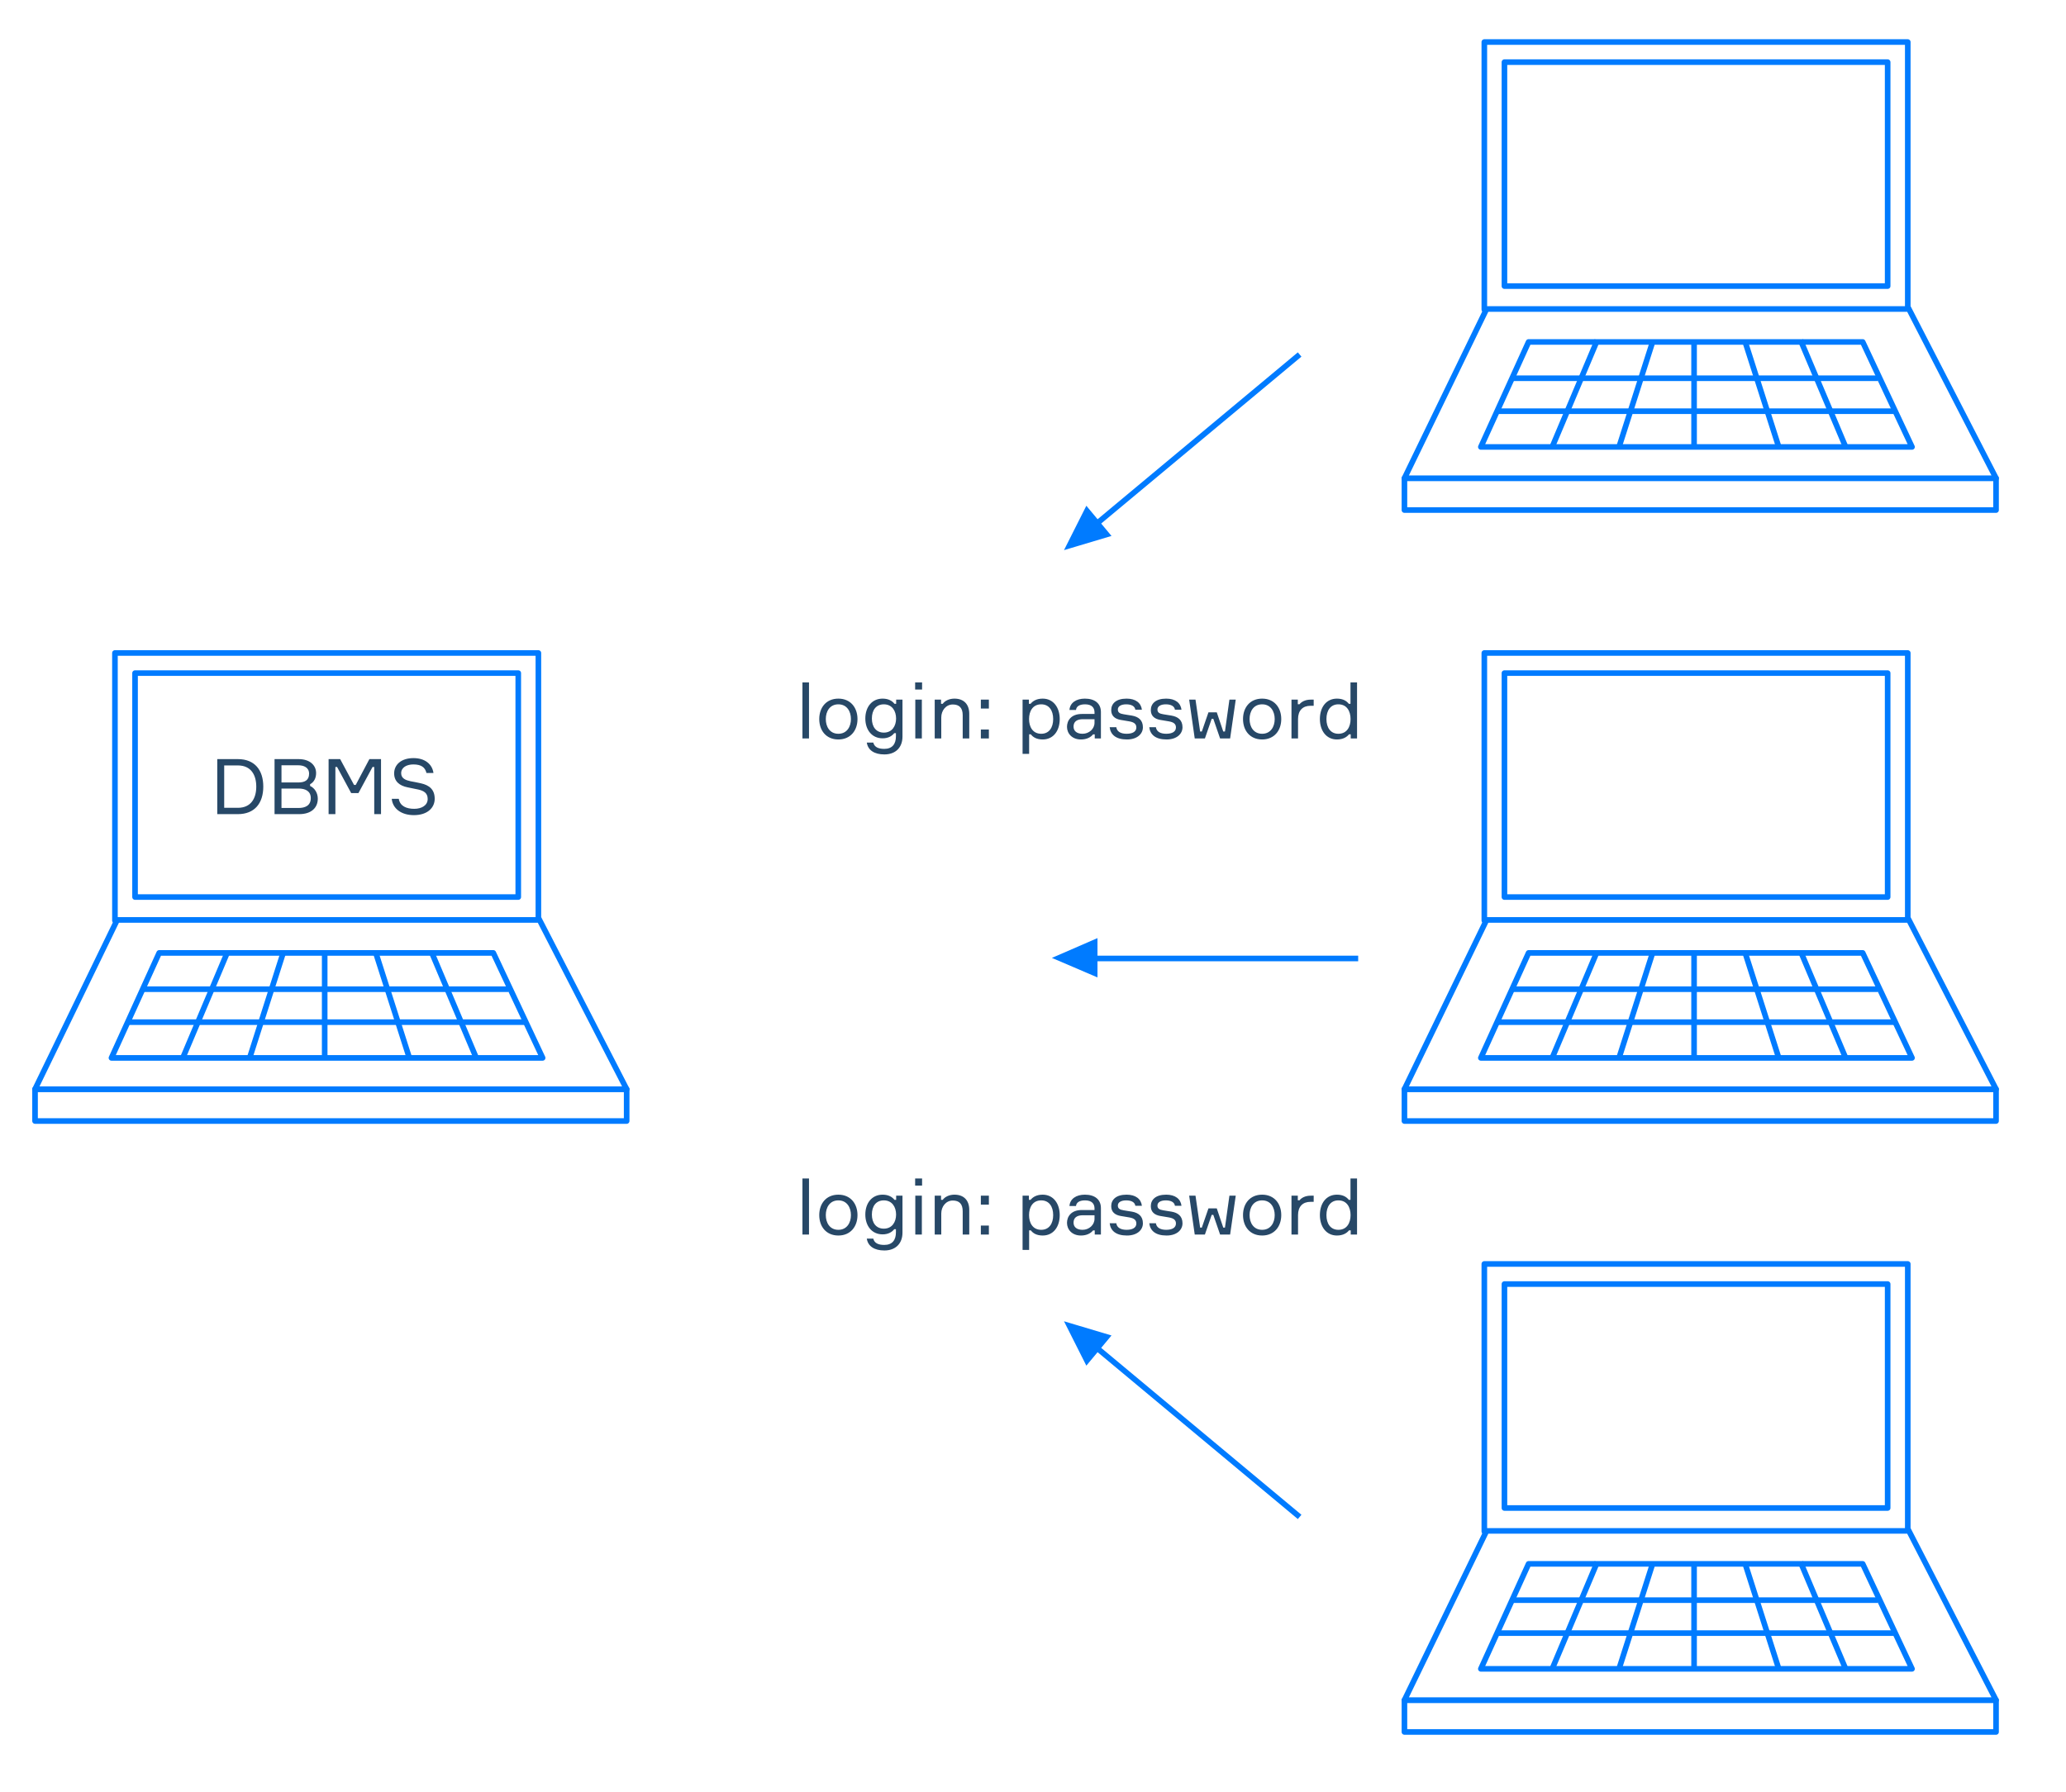 <svg width="1474" height="1279" viewBox="0 0 1474 1279" fill="none" xmlns="http://www.w3.org/2000/svg">
<rect x="0" y="0" width="1474" height="1279" fill="#333333" stroke="none"/>
<g clip-path="url(#clip0_1524_189)">
<rect width="1474" height="1279" fill="white"/>
<rect x="82.004" y="466" width="302.107" height="190.904" fill="white" stroke="#007BFF" stroke-width="4" stroke-linejoin="round"/>
<rect x="96.352" y="480.35" width="273.409" height="159.815" fill="white" stroke="#007BFF" stroke-width="4" stroke-linejoin="round"/>
<rect x="25" y="777.281" width="422.093" height="22.719" fill="white" stroke="#007BFF" stroke-width="4" stroke-linejoin="round"/>
<path d="M83.591 656.512H384.915L447.093 777.28H25L83.591 656.512Z" fill="white"/>
<path d="M83.591 656.512V654.512H82.338L81.791 655.639L83.591 656.512ZM384.915 656.512L386.693 655.596L386.134 654.512H384.915V656.512ZM447.093 777.28V779.28C447.79 779.28 448.437 778.917 448.8 778.322C449.163 777.726 449.19 776.985 448.871 776.365L447.093 777.28ZM25 777.28L23.201 776.407C22.9 777.027 22.939 777.758 23.305 778.342C23.671 778.926 24.311 779.28 25 779.28V777.28ZM83.591 658.512H384.915V654.512H83.591V658.512ZM383.136 657.427L445.314 778.196L448.871 776.365L386.693 655.596L383.136 657.427ZM447.093 775.28H25V779.28H447.093V775.28ZM26.799 778.153L85.39 657.385L81.791 655.639L23.201 776.407L26.799 778.153Z" fill="#007BFF"/>
<path d="M79.52 754.953L113.574 680.035H351.955L387.144 754.953H79.52Z" stroke="#007BFF" stroke-width="4" stroke-linejoin="round"/>
<line x1="162.558" y1="678.813" x2="130.273" y2="755.339" stroke="#007BFF" stroke-width="4"/>
<line y1="-2" x2="83.058" y2="-2" transform="matrix(0.389 0.921 0.921 -0.389 309.457 678.035)" stroke="#007BFF" stroke-width="4"/>
<path d="M202.378 678.966L178.052 755.16" stroke="#007BFF" stroke-width="4"/>
<path d="M267.79 678.966L292.116 755.16" stroke="#007BFF" stroke-width="4"/>
<line x1="231.652" y1="754.563" x2="231.652" y2="679.232" stroke="#007BFF" stroke-width="4"/>
<line x1="102.121" y1="705.928" x2="362.79" y2="705.928" stroke="#007BFF" stroke-width="4"/>
<path d="M91.359 729.451H374.747" stroke="#007BFF" stroke-width="4"/>
<rect x="1059" y="30" width="302.107" height="190.904" fill="white" stroke="#007BFF" stroke-width="4" stroke-linejoin="round"/>
<rect x="1073.35" y="44.35" width="273.409" height="159.815" fill="white" stroke="#007BFF" stroke-width="4" stroke-linejoin="round"/>
<rect x="1002" y="341.281" width="422.093" height="22.719" fill="white" stroke="#007BFF" stroke-width="4" stroke-linejoin="round"/>
<path d="M1060.59 220.512H1361.91L1424.09 341.28H1002L1060.59 220.512Z" fill="white"/>
<path d="M1060.59 220.512V218.512H1059.34L1058.79 219.639L1060.59 220.512ZM1361.91 220.512L1363.69 219.596L1363.13 218.512H1361.91V220.512ZM1424.09 341.28V343.28C1424.79 343.28 1425.44 342.917 1425.8 342.322C1426.16 341.726 1426.19 340.985 1425.87 340.365L1424.09 341.28ZM1002 341.28L1000.2 340.407C999.9 341.027 999.939 341.758 1000.31 342.342C1000.67 342.926 1001.31 343.28 1002 343.28V341.28ZM1060.59 222.512H1361.91V218.512H1060.59V222.512ZM1360.14 221.427L1422.31 342.196L1425.87 340.365L1363.69 219.596L1360.14 221.427ZM1424.09 339.28H1002V343.28H1424.09V339.28ZM1003.8 342.153L1062.39 221.385L1058.79 219.639L1000.2 340.407L1003.8 342.153Z" fill="#007BFF"/>
<path d="M1056.52 318.953L1090.57 244.035H1328.96L1364.14 318.953H1056.52Z" stroke="#007BFF" stroke-width="4" stroke-linejoin="round"/>
<line x1="1139.56" y1="242.813" x2="1107.27" y2="319.339" stroke="#007BFF" stroke-width="4"/>
<line y1="-2" x2="83.058" y2="-2" transform="matrix(0.389 0.921 0.921 -0.389 1286.46 242.035)" stroke="#007BFF" stroke-width="4"/>
<path d="M1179.38 242.966L1155.05 319.16" stroke="#007BFF" stroke-width="4"/>
<path d="M1244.79 242.966L1269.12 319.16" stroke="#007BFF" stroke-width="4"/>
<line x1="1208.65" y1="318.563" x2="1208.65" y2="243.232" stroke="#007BFF" stroke-width="4"/>
<line x1="1079.12" y1="269.928" x2="1339.79" y2="269.928" stroke="#007BFF" stroke-width="4"/>
<path d="M1068.36 293.451H1351.75" stroke="#007BFF" stroke-width="4"/>
<rect x="1059" y="466" width="302.107" height="190.904" fill="white" stroke="#007BFF" stroke-width="4" stroke-linejoin="round"/>
<rect x="1073.35" y="480.35" width="273.409" height="159.815" fill="white" stroke="#007BFF" stroke-width="4" stroke-linejoin="round"/>
<rect x="1002" y="777.281" width="422.093" height="22.719" fill="white" stroke="#007BFF" stroke-width="4" stroke-linejoin="round"/>
<path d="M1060.59 656.512H1361.91L1424.09 777.28H1002L1060.59 656.512Z" fill="white"/>
<path d="M1060.59 656.512V654.512H1059.34L1058.79 655.639L1060.59 656.512ZM1361.91 656.512L1363.69 655.596L1363.13 654.512H1361.91V656.512ZM1424.09 777.28V779.28C1424.79 779.28 1425.44 778.917 1425.8 778.322C1426.16 777.726 1426.19 776.985 1425.87 776.365L1424.09 777.28ZM1002 777.28L1000.2 776.407C999.9 777.027 999.939 777.758 1000.31 778.342C1000.67 778.926 1001.31 779.28 1002 779.28V777.28ZM1060.59 658.512H1361.91V654.512H1060.59V658.512ZM1360.14 657.427L1422.31 778.196L1425.87 776.365L1363.69 655.596L1360.14 657.427ZM1424.09 775.28H1002V779.28H1424.09V775.28ZM1003.8 778.153L1062.39 657.385L1058.79 655.639L1000.2 776.407L1003.8 778.153Z" fill="#007BFF"/>
<path d="M1056.52 754.953L1090.57 680.035H1328.96L1364.14 754.953H1056.52Z" stroke="#007BFF" stroke-width="4" stroke-linejoin="round"/>
<line x1="1139.56" y1="678.813" x2="1107.27" y2="755.339" stroke="#007BFF" stroke-width="4"/>
<line y1="-2" x2="83.058" y2="-2" transform="matrix(0.389 0.921 0.921 -0.389 1286.46 678.035)" stroke="#007BFF" stroke-width="4"/>
<path d="M1179.38 678.966L1155.05 755.16" stroke="#007BFF" stroke-width="4"/>
<path d="M1244.79 678.966L1269.12 755.16" stroke="#007BFF" stroke-width="4"/>
<line x1="1208.65" y1="754.563" x2="1208.65" y2="679.232" stroke="#007BFF" stroke-width="4"/>
<line x1="1079.12" y1="705.928" x2="1339.79" y2="705.928" stroke="#007BFF" stroke-width="4"/>
<path d="M1068.36 729.451H1351.75" stroke="#007BFF" stroke-width="4"/>
<rect x="1059" y="902" width="302.107" height="190.904" fill="white" stroke="#007BFF" stroke-width="4" stroke-linejoin="round"/>
<rect x="1073.35" y="916.35" width="273.409" height="159.815" fill="white" stroke="#007BFF" stroke-width="4" stroke-linejoin="round"/>
<rect x="1002" y="1213.28" width="422.093" height="22.719" fill="white" stroke="#007BFF" stroke-width="4" stroke-linejoin="round"/>
<path d="M1060.59 1092.51H1361.91L1424.09 1213.28H1002L1060.59 1092.51Z" fill="white"/>
<path d="M1060.59 1092.51V1090.51H1059.34L1058.79 1091.64L1060.59 1092.51ZM1361.91 1092.51L1363.69 1091.6L1363.13 1090.51H1361.91V1092.51ZM1424.09 1213.28V1215.28C1424.79 1215.28 1425.44 1214.92 1425.8 1214.32C1426.16 1213.73 1426.19 1212.98 1425.87 1212.36L1424.09 1213.28ZM1002 1213.28L1000.2 1212.41C999.9 1213.03 999.939 1213.76 1000.31 1214.34C1000.67 1214.93 1001.31 1215.28 1002 1215.28V1213.28ZM1060.59 1094.51H1361.91V1090.51H1060.59V1094.51ZM1360.14 1093.43L1422.31 1214.2L1425.87 1212.36L1363.69 1091.6L1360.14 1093.43ZM1424.09 1211.28H1002V1215.28H1424.09V1211.28ZM1003.8 1214.15L1062.39 1093.38L1058.79 1091.64L1000.2 1212.41L1003.8 1214.15Z" fill="#007BFF"/>
<path d="M1056.52 1190.95L1090.57 1116.04H1328.96L1364.14 1190.95H1056.52Z" stroke="#007BFF" stroke-width="4" stroke-linejoin="round"/>
<line x1="1139.56" y1="1114.81" x2="1107.27" y2="1191.34" stroke="#007BFF" stroke-width="4"/>
<line y1="-2" x2="83.058" y2="-2" transform="matrix(0.389 0.921 0.921 -0.389 1286.46 1114.04)" stroke="#007BFF" stroke-width="4"/>
<path d="M1179.38 1114.97L1155.05 1191.16" stroke="#007BFF" stroke-width="4"/>
<path d="M1244.79 1114.97L1269.12 1191.16" stroke="#007BFF" stroke-width="4"/>
<line x1="1208.65" y1="1190.56" x2="1208.65" y2="1115.23" stroke="#007BFF" stroke-width="4"/>
<line x1="1079.12" y1="1141.93" x2="1339.79" y2="1141.93" stroke="#007BFF" stroke-width="4"/>
<path d="M1068.36 1165.45H1351.75" stroke="#007BFF" stroke-width="4"/>
<path d="M155.005 541.73V581H169.69C181.735 581 187.84 573.135 187.84 561.365C187.84 549.54 181.735 541.73 169.69 541.73H155.005ZM159.955 576.49V546.24H169.69C179.205 546.24 182.835 553.17 182.835 561.365C182.835 569.56 179.205 576.49 169.69 576.49H159.955ZM221.234 559.66C224.094 558.12 225.524 555.205 225.524 551.685C225.524 546.295 221.289 541.73 212.984 541.73H195.879V581H213.424C222.389 581 226.734 576.215 226.734 569.945C226.734 565.93 224.534 562.41 221.234 560.87V559.66ZM200.829 546.13H212.764C216.724 546.13 220.519 547.67 220.519 552.125C220.519 556.965 217.219 558.395 212.874 558.395H200.829V546.13ZM200.829 576.6V562.74H213.149C217.769 562.74 221.729 564.5 221.729 569.56C221.729 575.005 217.549 576.6 213.094 576.6H200.829ZM234.443 581H239.283V547.34H240.493L250.558 565.985H255.728L265.793 547.34H267.003V581H271.843V541.73H263.538L253.803 560.155H252.593L242.693 541.73H234.443V581ZM292.87 557.515C289.57 556.8 286.215 555.59 286.215 551.795C286.215 547.67 290.175 545.525 294.905 545.525C300.625 545.525 303.32 547.67 304.255 551.63H309.26C308.38 545.305 303.155 541.015 295.015 541.015C286.16 541.015 281.21 545.8 281.21 551.905C281.21 557.625 285.005 560.705 290.725 561.86C292.65 562.3 296.5 563.015 298.48 563.455C302.33 564.335 305.135 565.93 305.135 570.165C305.135 574.675 300.955 577.205 295.51 577.205C290.12 577.205 285.39 575.39 284.51 570.055H279.505C280.11 576.875 286.105 581.715 295.29 581.715C305.245 581.715 310.14 576.215 310.14 570.055C310.14 563.345 306.18 560.32 300.295 559C298.26 558.56 294.575 557.79 292.87 557.515Z" fill="#274867"/>
<path d="M572.51 487.015V527H577.185V487.015H572.51ZM598.141 498.565C589.451 498.565 584.501 504.945 584.501 513.14C584.501 521.335 589.451 527.715 598.141 527.715C606.776 527.715 611.781 521.335 611.781 513.14C611.781 504.945 606.776 498.565 598.141 498.565ZM598.141 523.645C591.981 523.645 589.176 518.585 589.176 513.14C589.176 507.695 591.981 502.635 598.141 502.635C604.246 502.635 607.106 507.695 607.106 513.14C607.106 518.585 604.246 523.645 598.141 523.645ZM639.372 499.28V502.25H638.162C636.677 500.325 634.037 498.565 629.692 498.565C622.047 498.565 617.372 504.615 617.372 512.755C617.372 520.84 622.047 526.89 629.692 526.89C633.872 526.89 636.512 525.13 637.997 523.205H639.207V525.405C639.207 530.96 636.622 534.425 630.902 534.425C626.722 534.425 623.862 533.215 623.037 529.915H618.417C619.242 535.415 623.862 538.385 630.957 538.385C639.042 538.385 643.882 533.38 643.882 525.625V499.28H639.372ZM630.572 522.82C625.127 522.82 622.047 518.75 622.047 512.755C622.047 506.65 625.127 502.635 630.572 502.635C636.512 502.635 639.317 507.42 639.317 512.755C639.317 518.035 636.512 522.82 630.572 522.82ZM657.865 492.075V487.015H652.915V492.075H657.865ZM657.7 499.28H653.025V527H657.7V499.28ZM691.52 527V509.4C691.52 502.745 687.78 498.565 680.96 498.565C677.22 498.565 674.14 500.105 672.6 502.25H671.39V499.28H666.88V527H671.555V511.985C671.555 507.09 674.855 502.745 679.805 502.745C684.48 502.745 686.845 505.275 686.845 510.39V527H691.52ZM705.518 527V520.62H699.798V527H705.518ZM705.518 505.66V499.28H699.798V505.66H705.518ZM742.871 502.635C748.426 502.635 751.396 506.98 751.396 513.14C751.396 519.3 748.426 523.645 742.871 523.645C736.711 523.645 734.181 518.585 734.181 513.14C734.181 507.695 736.711 502.635 742.871 502.635ZM729.561 499.28V538H734.236V524.03H735.446C736.931 526.01 739.516 527.715 743.916 527.715C751.561 527.715 756.071 521.5 756.071 513.14C756.071 504.945 751.561 498.565 743.916 498.565C739.516 498.565 736.821 500.325 735.281 502.25H734.071V499.28H729.561ZM781.054 527H785.454V508.135C785.454 501.92 780.999 498.565 774.014 498.565C767.799 498.565 763.399 501.535 763.014 506.65H767.689C767.909 504.23 769.999 502.635 774.124 502.635C778.964 502.635 780.889 505.055 780.889 508.41V509.51H771.869C764.169 509.51 761.254 514.24 761.254 518.695C761.254 523.425 764.829 527.715 771.209 527.715C775.169 527.715 778.139 526.23 779.844 524.085H781.054V527ZM772.364 523.645C768.239 523.645 765.929 521.665 765.929 518.53C765.929 515.23 768.019 513.25 772.584 513.25H780.889V515.78C780.889 520.18 776.984 523.645 772.364 523.645ZM801.714 509.73C798.909 509.29 797.534 508.465 797.534 506.32C797.534 503.955 799.954 502.635 803.529 502.635C806.994 502.635 809.634 503.845 810.019 506.485H814.694C814.089 501.645 810.294 498.565 803.749 498.565C796.269 498.565 792.804 502.14 792.804 506.76C792.804 510.94 795.499 513.03 799.459 513.745L805.674 514.79C809.194 515.395 810.734 516.715 810.734 519.135C810.734 522.16 807.984 523.645 803.804 523.645C799.624 523.645 796.874 522.105 796.434 518.97H791.704C792.309 524.25 796.159 527.715 804.024 527.715C811.504 527.715 815.409 523.59 815.409 519.025C815.409 513.965 812.329 511.49 807.489 510.665L804.354 510.17L801.714 509.73ZM829.966 509.73C827.161 509.29 825.786 508.465 825.786 506.32C825.786 503.955 828.206 502.635 831.781 502.635C835.246 502.635 837.886 503.845 838.271 506.485H842.946C842.341 501.645 838.546 498.565 832.001 498.565C824.521 498.565 821.056 502.14 821.056 506.76C821.056 510.94 823.751 513.03 827.711 513.745L833.926 514.79C837.446 515.395 838.986 516.715 838.986 519.135C838.986 522.16 836.236 523.645 832.056 523.645C827.876 523.645 825.126 522.105 824.686 518.97H819.956C820.561 524.25 824.411 527.715 832.276 527.715C839.756 527.715 843.661 523.59 843.661 519.025C843.661 513.965 840.581 511.49 835.741 510.665L832.606 510.17L829.966 509.73ZM862.178 508.355L857.448 522.05H856.238L852.938 499.28H848.428L852.388 527H859.648L864.488 512.975H865.643L870.483 527H877.633L881.648 499.28H877.138L873.948 522.05H872.738L868.118 508.355H862.178ZM900.48 498.565C891.79 498.565 886.84 504.945 886.84 513.14C886.84 521.335 891.79 527.715 900.48 527.715C909.115 527.715 914.12 521.335 914.12 513.14C914.12 504.945 909.115 498.565 900.48 498.565ZM900.48 523.645C894.32 523.645 891.515 518.585 891.515 513.14C891.515 507.695 894.32 502.635 900.48 502.635C906.585 502.635 909.445 507.695 909.445 513.14C909.445 518.585 906.585 523.645 900.48 523.645ZM937.256 499.28H935.166C931.151 499.28 928.511 500.875 927.136 502.58H925.926V499.28H921.416V527H926.091V513.14C926.091 507.035 929.446 503.68 934.946 503.68H937.256V499.28ZM963.514 487.015V502.25H962.304C960.764 500.27 958.234 498.565 953.834 498.565C946.189 498.565 941.679 504.78 941.679 513.14C941.679 521.335 946.189 527.715 953.834 527.715C958.234 527.715 960.929 525.955 962.469 524.03H963.679V527H968.189V487.015H963.514ZM954.879 523.645C949.324 523.645 946.354 519.3 946.354 513.14C946.354 506.98 949.324 502.635 954.879 502.635C961.039 502.635 963.569 507.695 963.569 513.14C963.569 518.585 961.039 523.645 954.879 523.645Z" fill="#274867"/>
<path d="M572.51 841.015V881H577.185V841.015H572.51ZM598.141 852.565C589.451 852.565 584.501 858.945 584.501 867.14C584.501 875.335 589.451 881.715 598.141 881.715C606.776 881.715 611.781 875.335 611.781 867.14C611.781 858.945 606.776 852.565 598.141 852.565ZM598.141 877.645C591.981 877.645 589.176 872.585 589.176 867.14C589.176 861.695 591.981 856.635 598.141 856.635C604.246 856.635 607.106 861.695 607.106 867.14C607.106 872.585 604.246 877.645 598.141 877.645ZM639.372 853.28V856.25H638.162C636.677 854.325 634.037 852.565 629.692 852.565C622.047 852.565 617.372 858.615 617.372 866.755C617.372 874.84 622.047 880.89 629.692 880.89C633.872 880.89 636.512 879.13 637.997 877.205H639.207V879.405C639.207 884.96 636.622 888.425 630.902 888.425C626.722 888.425 623.862 887.215 623.037 883.915H618.417C619.242 889.415 623.862 892.385 630.957 892.385C639.042 892.385 643.882 887.38 643.882 879.625V853.28H639.372ZM630.572 876.82C625.127 876.82 622.047 872.75 622.047 866.755C622.047 860.65 625.127 856.635 630.572 856.635C636.512 856.635 639.317 861.42 639.317 866.755C639.317 872.035 636.512 876.82 630.572 876.82ZM657.865 846.075V841.015H652.915V846.075H657.865ZM657.7 853.28H653.025V881H657.7V853.28ZM691.52 881V863.4C691.52 856.745 687.78 852.565 680.96 852.565C677.22 852.565 674.14 854.105 672.6 856.25H671.39V853.28H666.88V881H671.555V865.985C671.555 861.09 674.855 856.745 679.805 856.745C684.48 856.745 686.845 859.275 686.845 864.39V881H691.52ZM705.518 881V874.62H699.798V881H705.518ZM705.518 859.66V853.28H699.798V859.66H705.518ZM742.871 856.635C748.426 856.635 751.396 860.98 751.396 867.14C751.396 873.3 748.426 877.645 742.871 877.645C736.711 877.645 734.181 872.585 734.181 867.14C734.181 861.695 736.711 856.635 742.871 856.635ZM729.561 853.28V892H734.236V878.03H735.446C736.931 880.01 739.516 881.715 743.916 881.715C751.561 881.715 756.071 875.5 756.071 867.14C756.071 858.945 751.561 852.565 743.916 852.565C739.516 852.565 736.821 854.325 735.281 856.25H734.071V853.28H729.561ZM781.054 881H785.454V862.135C785.454 855.92 780.999 852.565 774.014 852.565C767.799 852.565 763.399 855.535 763.014 860.65H767.689C767.909 858.23 769.999 856.635 774.124 856.635C778.964 856.635 780.889 859.055 780.889 862.41V863.51H771.869C764.169 863.51 761.254 868.24 761.254 872.695C761.254 877.425 764.829 881.715 771.209 881.715C775.169 881.715 778.139 880.23 779.844 878.085H781.054V881ZM772.364 877.645C768.239 877.645 765.929 875.665 765.929 872.53C765.929 869.23 768.019 867.25 772.584 867.25H780.889V869.78C780.889 874.18 776.984 877.645 772.364 877.645ZM801.714 863.73C798.909 863.29 797.534 862.465 797.534 860.32C797.534 857.955 799.954 856.635 803.529 856.635C806.994 856.635 809.634 857.845 810.019 860.485H814.694C814.089 855.645 810.294 852.565 803.749 852.565C796.269 852.565 792.804 856.14 792.804 860.76C792.804 864.94 795.499 867.03 799.459 867.745L805.674 868.79C809.194 869.395 810.734 870.715 810.734 873.135C810.734 876.16 807.984 877.645 803.804 877.645C799.624 877.645 796.874 876.105 796.434 872.97H791.704C792.309 878.25 796.159 881.715 804.024 881.715C811.504 881.715 815.409 877.59 815.409 873.025C815.409 867.965 812.329 865.49 807.489 864.665L804.354 864.17L801.714 863.73ZM829.966 863.73C827.161 863.29 825.786 862.465 825.786 860.32C825.786 857.955 828.206 856.635 831.781 856.635C835.246 856.635 837.886 857.845 838.271 860.485H842.946C842.341 855.645 838.546 852.565 832.001 852.565C824.521 852.565 821.056 856.14 821.056 860.76C821.056 864.94 823.751 867.03 827.711 867.745L833.926 868.79C837.446 869.395 838.986 870.715 838.986 873.135C838.986 876.16 836.236 877.645 832.056 877.645C827.876 877.645 825.126 876.105 824.686 872.97H819.956C820.561 878.25 824.411 881.715 832.276 881.715C839.756 881.715 843.661 877.59 843.661 873.025C843.661 867.965 840.581 865.49 835.741 864.665L832.606 864.17L829.966 863.73ZM862.178 862.355L857.448 876.05H856.238L852.938 853.28H848.428L852.388 881H859.648L864.488 866.975H865.643L870.483 881H877.633L881.648 853.28H877.138L873.948 876.05H872.738L868.118 862.355H862.178ZM900.48 852.565C891.79 852.565 886.84 858.945 886.84 867.14C886.84 875.335 891.79 881.715 900.48 881.715C909.115 881.715 914.12 875.335 914.12 867.14C914.12 858.945 909.115 852.565 900.48 852.565ZM900.48 877.645C894.32 877.645 891.515 872.585 891.515 867.14C891.515 861.695 894.32 856.635 900.48 856.635C906.585 856.635 909.445 861.695 909.445 867.14C909.445 872.585 906.585 877.645 900.48 877.645ZM937.256 853.28H935.166C931.151 853.28 928.511 854.875 927.136 856.58H925.926V853.28H921.416V881H926.091V867.14C926.091 861.035 929.446 857.68 934.946 857.68H937.256V853.28ZM963.514 841.015V856.25H962.304C960.764 854.27 958.234 852.565 953.834 852.565C946.189 852.565 941.679 858.78 941.679 867.14C941.679 875.335 946.189 881.715 953.834 881.715C958.234 881.715 960.929 879.955 962.469 878.03H963.679V881H968.189V841.015H963.514ZM954.879 877.645C949.324 877.645 946.354 873.3 946.354 867.14C946.354 860.98 949.324 856.635 954.879 856.635C961.039 856.635 963.569 861.695 963.569 867.14C963.569 872.585 961.039 877.645 954.879 877.645Z" fill="#274867"/>
<path d="M927.229 252.984L777.949 377.43" stroke="#007BFF" stroke-width="4"/>
<path d="M783.333 372.415L775.267 362.74L761.051 390.977L791.275 381.942L783.333 372.415Z" fill="#007BFF" stroke="#007BFF" stroke-width="2"/>
<path d="M969 684L774.652 684" stroke="#007BFF" stroke-width="4"/>
<path d="M782 683.597L782 671L753 683.586L782 696L782 683.597Z" fill="#007BFF" stroke="#007BFF" stroke-width="2"/>
<path d="M927.229 1082.53L777.949 958.082" stroke="#007BFF" stroke-width="4"/>
<path d="M783.333 963.097L775.267 972.772L761.051 944.535L791.275 953.569L783.333 963.097Z" fill="#007BFF" stroke="#007BFF" stroke-width="2"/>
</g>
<defs>
<clipPath id="clip0_1524_189">
<rect width="1474" height="1279" fill="white"/>
</clipPath>
</defs>
</svg>

